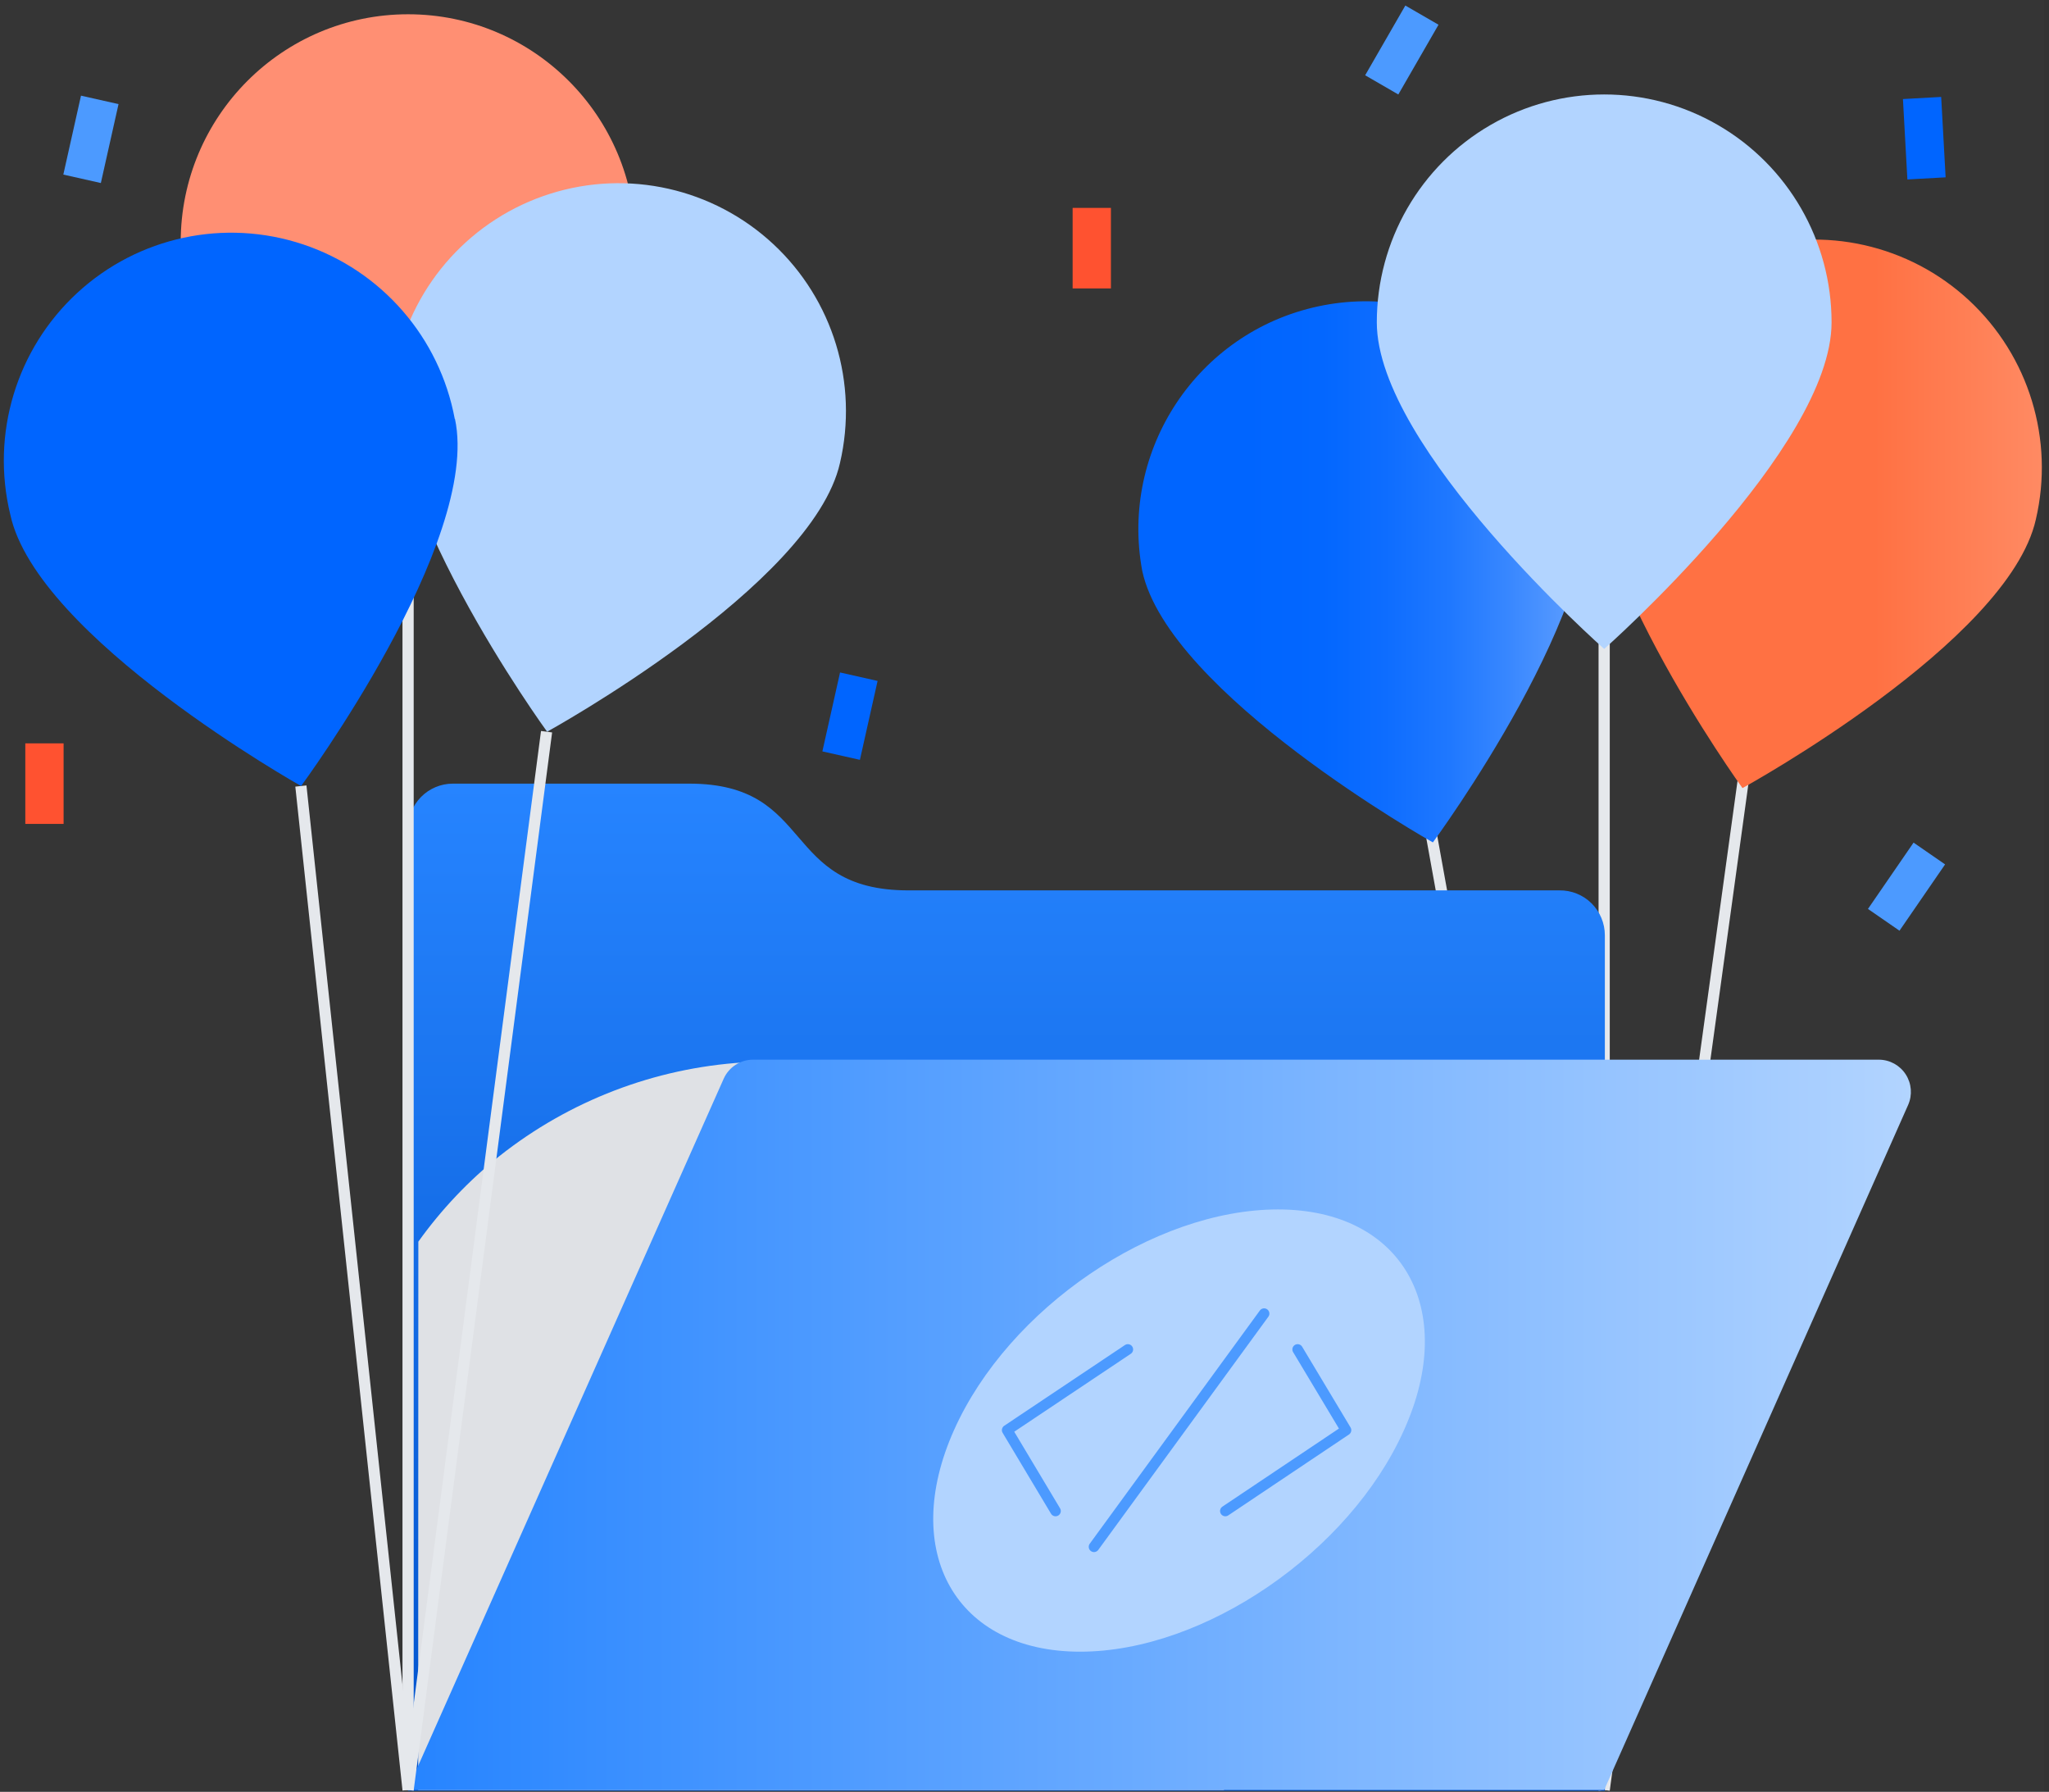 <svg width="183" height="160" viewBox="0 0 183 160" fill="none" xmlns="http://www.w3.org/2000/svg">
<rect x="0" y="0" width="183" height="160" fill="#333333" stroke="none"/>
<g clip-path="url(#clip0)">
<rect width="182.577" height="160" fill="white" fill-opacity="0.01"/>
<path d="M143.271 159.834L127.498 72.667" stroke="#E5E8EC"/>
<path d="M143.271 159.834L155.853 68.52" stroke="#E5E8EC"/>
<path d="M141.714 42.433C144.066 53.419 127.972 75.222 127.972 75.222C127.972 75.222 104.366 61.956 102.014 50.97C100.007 40.135 106.973 29.667 117.727 27.358C128.482 25.049 139.116 31.739 141.714 42.448V42.433Z" fill="url(#paint0_linear)"/>
<path d="M143.271 159.834V57.091" stroke="#E5E8EC"/>
<path d="M181.826 46.381C179.367 57.352 155.624 70.372 155.624 70.372C155.624 70.372 139.744 48.416 142.202 37.446C143.743 30.299 148.992 24.53 155.952 22.333C162.912 20.137 170.512 21.851 175.862 26.823C181.212 31.796 183.489 39.262 181.826 46.381Z" fill="url(#paint1_linear)"/>
<path d="M163.581 28.784C163.581 40.015 143.273 57.947 143.273 57.947C143.273 57.947 122.965 40.015 122.965 28.784C122.965 21.514 126.836 14.796 133.119 11.161C139.402 7.526 147.144 7.526 153.427 11.161C159.71 14.796 163.581 21.514 163.581 28.784Z" fill="#B2D4FF"/>
<path d="M170.904 75.241L173.72 77.186L169.647 83.107L166.831 81.162L170.904 75.241Z" fill="#4C9AFF"/>
<path d="M139.271 79.506H81.141C69.674 79.506 72.881 69.974 61.551 69.974H40.449C39.377 69.974 38.35 70.405 37.598 71.17C36.846 71.935 36.432 72.97 36.448 74.044V159.911H143.333V83.515C143.333 82.441 142.903 81.412 142.14 80.659C141.376 79.905 140.343 79.49 139.271 79.506Z" fill="url(#paint2_linear)"/>
<g style="mix-blend-mode:multiply">
<path d="M37.348 159.834H109.327C95.02 138.061 80.712 116.64 66.405 94.868C58.464 95.369 50.863 98.283 44.616 103.222C41.859 105.425 39.418 108 37.363 110.872L37.348 159.834Z" fill="#DFE1E5"/>
</g>
<path d="M143.272 159.834H36.387L64.635 96.321C65.097 95.29 66.118 94.626 67.246 94.623H167.809C168.777 94.628 169.678 95.121 170.204 95.936C170.73 96.75 170.812 97.775 170.42 98.662L143.272 159.834Z" fill="url(#paint3_linear)"/>
<path d="M36.447 159.834V52.914" stroke="#E5E8EC"/>
<path d="M36.447 159.834L26.873 70.188" stroke="#E5E8EC"/>
<path d="M36.447 159.834L48.815 65.337" stroke="#E5E8EC"/>
<path d="M56.755 21.624C56.755 32.854 36.447 50.786 36.447 50.786C36.447 50.786 16.139 32.854 16.139 21.624C16.139 10.385 25.231 1.274 36.447 1.274C47.663 1.274 56.755 10.385 56.755 21.624Z" fill="#FF8F73"/>
<path d="M75.019 41.346C72.546 52.317 48.863 65.338 48.863 65.338C48.863 65.338 32.922 43.443 35.395 32.411C36.937 25.264 42.185 19.495 49.145 17.299C56.105 15.102 63.706 16.816 69.056 21.789C74.406 26.761 76.682 34.227 75.019 41.346Z" fill="#B2D4FF"/>
<path d="M40.633 37.399C42.984 48.385 26.89 70.188 26.89 70.188C26.89 70.188 3.269 56.923 0.917 45.937C-0.828 38.743 1.463 31.166 6.9 26.153C12.337 21.14 20.062 19.482 27.072 21.823C34.081 24.164 39.269 30.135 40.617 37.414L40.633 37.399Z" fill="url(#paint4_linear)"/>
<path d="M75.027 60.048L78.379 60.802L76.8 67.849L73.448 67.095L75.027 60.048Z" fill="#0065FF"/>
<path d="M125.514 0.495L128.476 2.208L124.887 8.436L121.925 6.722L125.514 0.495Z" fill="#4C9AFF"/>
<path d="M95.799 18.564H99.219V25.755H95.799V18.564Z" fill="#FF5230"/>
<path d="M2.26 66.378H5.68V73.57H2.26V66.378Z" fill="#FF5230"/>
<path d="M10.586 9.296L7.234 8.542L5.656 15.589L9.007 16.343L10.586 9.296Z" fill="#4C9AFF"/>
<path d="M169.955 8.845L173.37 8.655L173.767 15.835L170.352 16.025L169.955 8.845Z" fill="#0065FF"/>
<g style="mix-blend-mode:multiply">
<g style="mix-blend-mode:multiply">
<path d="M125.391 127.703C120.52 138.597 107.557 147.486 96.471 147.486C85.386 147.486 80.332 138.597 85.203 127.703C90.073 116.809 103.037 107.996 114.138 107.996C125.239 107.996 130.277 116.885 125.391 127.703Z" fill="#B2D4FF"/>
</g>
<g style="mix-blend-mode:multiply">
<path d="M94.272 134.925L89.951 127.703L100.731 120.496" stroke="#4C9AFF" stroke-width="0.94" stroke-linecap="round" stroke-linejoin="round"/>
</g>
<g style="mix-blend-mode:multiply">
<path d="M115.894 120.496L120.216 127.703L109.436 134.925" stroke="#4C9AFF" stroke-width="0.94" stroke-linecap="round" stroke-linejoin="round"/>
</g>
<g style="mix-blend-mode:multiply">
<path d="M112.9 117.298L97.707 138.122" stroke="#4C9AFF" stroke-width="0.94" stroke-linecap="round" stroke-linejoin="round"/>
</g>
</g>
</g>
<defs>
<linearGradient id="paint0_linear" x1="101.556" y1="50.787" x2="141.959" y2="50.787" gradientUnits="userSpaceOnUse">
<stop offset="0.23" stop-color="#0065FF"/>
<stop offset="0.41" stop-color="#0367FF"/>
<stop offset="0.55" stop-color="#0E6DFF"/>
<stop offset="0.69" stop-color="#1F78FF"/>
<stop offset="0.82" stop-color="#3887FF"/>
<stop offset="0.95" stop-color="#579AFF"/>
<stop offset="1" stop-color="#66A3FF"/>
</linearGradient>
<linearGradient id="paint1_linear" x1="141.958" y1="45.968" x2="182.33" y2="45.968" gradientUnits="userSpaceOnUse">
<stop offset="0.63" stop-color="#FF7143"/>
<stop offset="1" stop-color="#FF8A63"/>
</linearGradient>
<linearGradient id="paint2_linear" x1="89.86" y1="159.834" x2="89.86" y2="69.974" gradientUnits="userSpaceOnUse">
<stop stop-color="#0052CC"/>
<stop offset="1" stop-color="#2684FF"/>
</linearGradient>
<linearGradient id="paint3_linear" x1="36.448" y1="127.229" x2="170.741" y2="127.229" gradientUnits="userSpaceOnUse">
<stop stop-color="#2684FF"/>
<stop offset="1" stop-color="#B2D4FF"/>
</linearGradient>
<linearGradient id="paint4_linear" x1="12.499" y1="1874.14" x2="1084.81" y2="1874.14" gradientUnits="userSpaceOnUse">
<stop offset="0.23" stop-color="#0065FF"/>
<stop offset="0.41" stop-color="#0367FF"/>
<stop offset="0.55" stop-color="#0E6DFF"/>
<stop offset="0.69" stop-color="#1F78FF"/>
<stop offset="0.82" stop-color="#3887FF"/>
<stop offset="0.95" stop-color="#579AFF"/>
<stop offset="1" stop-color="#66A3FF"/>
</linearGradient>
<clipPath id="clip0">
<rect width="182.577" height="160" fill="white"/>
</clipPath>
</defs>
</svg>
